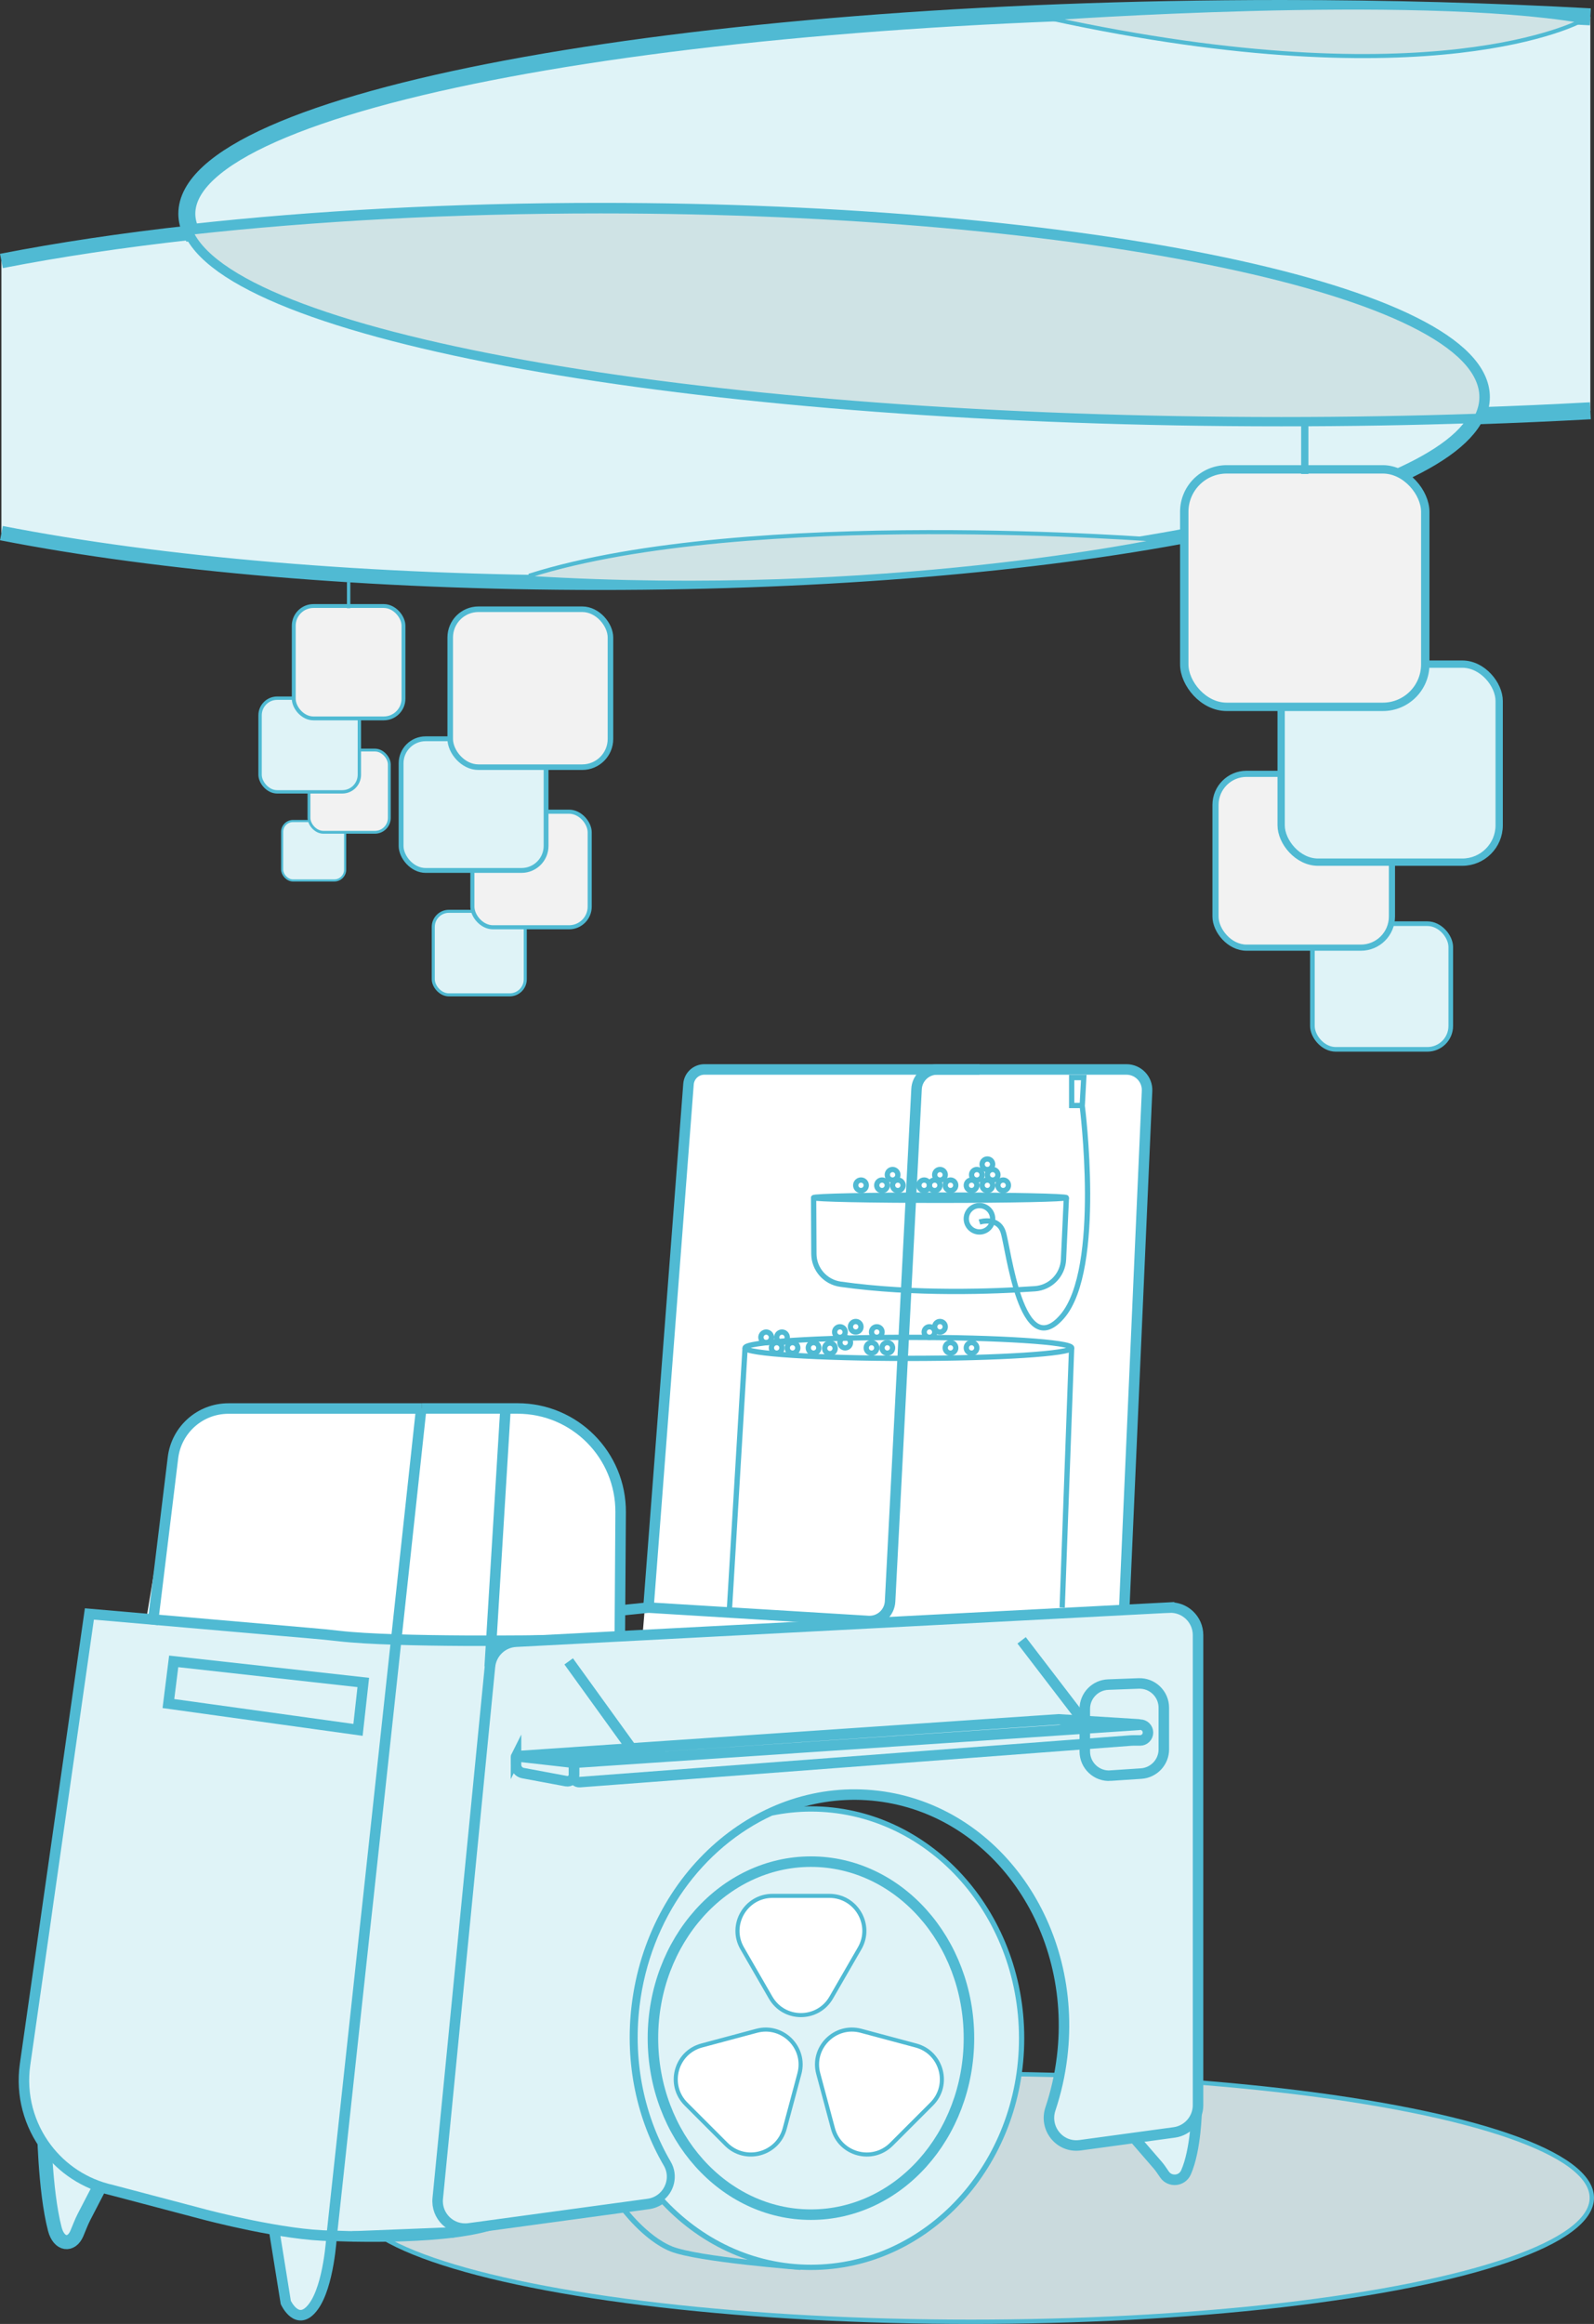 <?xml version="1.0" encoding="UTF-8"?>
<svg id="Layer_2" data-name="Layer 2" xmlns="http://www.w3.org/2000/svg" viewBox="0 0 292.66 426.46">
  <rect x="0" y="0" width="292.66" height="426.46" fill="#333333" stroke="none"/>
  <defs>
    <style>
      .cls-1 {
        stroke-width: 2.58px;
      }

      .cls-1, .cls-2, .cls-3, .cls-4, .cls-5, .cls-6, .cls-7, .cls-8, .cls-9, .cls-10, .cls-11, .cls-12, .cls-13, .cls-14, .cls-15, .cls-16, .cls-17, .cls-18, .cls-19, .cls-20, .cls-21, .cls-22 {
        stroke: #50bad3;
        stroke-miterlimit: 10;
      }

      .cls-1, .cls-2, .cls-3, .cls-6, .cls-7, .cls-8, .cls-9, .cls-10, .cls-11, .cls-14, .cls-21 {
        fill: #dff3f7;
      }

      .cls-2 {
        stroke-width: .62px;
      }

      .cls-23, .cls-12 {
        fill: #fff;
      }

      .cls-3 {
        stroke-width: 2.67px;
      }

      .cls-4 {
        stroke-width: 1.02px;
      }

      .cls-4, .cls-13, .cls-15, .cls-16, .cls-19, .cls-22 {
        fill: #f2f2f2;
      }

      .cls-5 {
        fill: #cadadd;
        stroke-width: .8px;
      }

      .cls-6 {
        stroke-width: .39px;
      }

      .cls-7, .cls-17 {
        stroke-width: .97px;
      }

      .cls-8, .cls-20 {
        stroke-width: 1.93px;
      }

      .cls-9 {
        stroke-width: .89px;
      }

      .cls-10 {
        stroke-width: 1.34px;
      }

      .cls-11 {
        stroke-width: .85px;
      }

      .cls-12 {
        stroke-width: .75px;
      }

      .cls-13 {
        stroke-width: 1.54px;
      }

      .cls-14 {
        stroke-width: .56px;
      }

      .cls-15 {
        stroke-width: .52px;
      }

      .cls-16 {
        stroke-width: 1.13px;
      }

      .cls-17, .cls-20 {
        fill: none;
      }

      .cls-18 {
        fill: #cfe3e5;
        stroke-width: .75px;
      }

      .cls-19 {
        stroke-width: .75px;
      }

      .cls-21 {
        stroke-width: 3.12px;
      }

      .cls-22 {
        stroke-width: .71px;
      }
    </style>
  </defs>
  <g id="Layer_1-2" data-name="Layer 1">
    <polygon class="cls-23" points="117.29 308.26 126.42 198.94 128.44 196.39 206.82 196.25 210.6 199.22 206.42 305.84 117.29 308.26"/>
    <polygon class="cls-23" points="20.27 337.05 31.76 267.47 32.75 264.16 34.7 261.46 39.22 258.46 89.91 258.46 98.17 258.72 105.39 261.56 110.73 266.83 113.43 272.97 113.95 279.66 113.95 309.73 30.76 339.56 20.27 337.05"/>
    <g>
      <ellipse class="cls-5" cx="178.26" cy="403.31" rx="114" ry="22.75"/>
      <g>
        <g>
          <path class="cls-3" d="m.26,97.83c28.86,5.64,67.51,9.1,110,9.1,83.81,0,152.72-13.43,160.91-30.63-11.66.4-23.67.6-35.94.6-104.76,0-190.78-15.03-200.08-34.22-12.73,1.41-24.45,3.17-34.89,5.21"/>
          <path class="cls-21" d="m291.99,3.09c-18-.99-37.05-1.53-56.77-1.53C124.26,1.56,34.3,18.43,34.3,39.23c0,1.16.3,2.31.85,3.45,22.45-2.48,48-3.89,75.11-3.89,89.32,0,161.72,15.25,161.72,34.07,0,1.16-.28,2.31-.82,3.44,7.08-.24,14.03-.55,20.83-.92"/>
          <path class="cls-18" d="m110.26,38.79c-27.12,0-52.67,1.41-75.11,3.89,9.3,19.19,95.32,34.22,200.08,34.22,12.27,0,24.28-.21,35.94-.6.54-1.13.82-2.28.82-3.44,0-18.82-72.41-34.07-161.72-34.07Z"/>
        </g>
        <g>
          <path class="cls-20" d="m113.95,295.52l4.81-.49c.21-.02.41-.03.62-.01l40.03,2.44c2.1.13,3.9-1.48,4.01-3.59l4.86-94.03c.1-2.01,1.77-3.59,3.78-3.59h34.76c2.16,0,3.88,1.8,3.78,3.95l-4.18,94.79"/>
          <path class="cls-20" d="m179.83,196.25h-50.51c-1.52,0-2.79,1.17-2.91,2.69l-7.35,96.05"/>
          <path class="cls-8" d="m207.87,391.9l4.71,5.44c.47.54.84,1.16,1.26,1.74.96,1.35,3.18,1.24,3.92-.46,1.83-4.16,1.94-11.25,1.94-11.25"/>
          <path class="cls-1" d="m20.27,397.47l-4.86,9.37c-.48.94-.87,2-1.3,3.01-.99,2.33-3.27,2.13-4.04-.79-1.88-7.17-2-19.41-2-19.41"/>
          <path class="cls-8" d="m8.58,356.61l5.75,18.72c.62,2.02,3.39,2.15,4.24.21,1.83-4.16,1.94-11.25,1.94-11.25"/>
          <path class="cls-8" d="m50.29,408.97l2.18,13.54s2.14,4.68,5.04.81,3.38-13.05,3.38-13.05c-4.35,0-10.15-.97-14.87-1.93-4.71-.97-8.34-1.93-8.34-1.93l-17.18-4.53c-4.94-1.11-9.08-3.91-11.93-7.68-3.21-4.25-4.77-9.71-3.97-15.36l11.81-82.67,40.49,3.52c1.76.15,3.51.31,5.27.52,10.6,1.24,38.36.8,38.36.8l-4.83,105.88-12.66,2.78-18.33.73"/>
          <path class="cls-20" d="m77.34,258.46l-16.44,151.81s19.34.97,29.01-1.93"/>
          <path class="cls-8" d="m214.64,295l-119.91,6.26c-2.5.13-4.52,2.07-4.77,4.56l-9.59,97.6c-.32,3.25,2.48,5.94,5.71,5.5l32.93-4.48c3.55-.48,5.51-4.42,3.7-7.52-4.79-8.19-7.06-18.28-5.78-28.85,2.87-23.86,22.68-41.1,44.24-38.5s36.71,24.04,33.83,47.9c-.4,3.31-1.13,6.5-2.14,9.52-1.2,3.58,1.71,7.18,5.45,6.67l17.27-2.35c2.51-.34,4.38-2.48,4.38-5.01v-86.25c0-2.9-2.43-5.2-5.32-5.05Z"/>
          <path class="cls-20" d="m94.74,322.39v1.45c0,.75.53,1.39,1.27,1.53l7.95,1.48c.74.14,1.42-.43,1.42-1.18v-2.19l-10.53-1.19c-.06,0-.11.04-.11.1Z"/>
          <line class="cls-20" x1="104.41" y1="304.87" x2="116.28" y2="321.31"/>
          <path class="cls-17" d="m114.27,405.09s4.16,5.66,8.99,7.6,23.74,3.38,23.74,3.38"/>
          <line class="cls-20" x1="198.68" y1="315.51" x2="187.57" y2="301.01"/>
          <polygon class="cls-20" points="31.89 304.87 30.92 312.61 65.73 317.44 66.7 308.74 31.89 304.87"/>
          <path class="cls-20" d="m28.02,298.11l3.74-30.63c.63-5.14,4.99-9.01,10.18-9.01h35.54"/>
          <path class="cls-20" d="m77.48,258.46h15.33l-2.9,47.38,2.9-47.38h2.21c10.51,0,19,8.55,18.93,19.06l-.15,22.75"/>
          <path class="cls-20" d="m203.92,325.83l5.6-.37c2.34-.16,4.16-2.1,4.16-4.44v-7.65c0-2.52-2.1-4.54-4.62-4.45l-5.6.21c-2.39.09-4.29,2.06-4.29,4.45v7.82c0,2.58,2.18,4.62,4.75,4.44Z"/>
          <g>
            <path class="cls-7" d="m148.89,331.95c-2.49,0-4.92.27-7.27.75-12.89,5.92-22.72,19.11-24.68,35.37-1.27,10.57.99,20.66,5.78,28.85,1.36,2.33.59,5.14-1.39,6.59,7.02,7.75,16.77,12.56,27.56,12.56,21.36,0,38.68-18.83,38.68-42.06s-17.32-42.06-38.68-42.06Z"/>
            <ellipse class="cls-8" cx="148.89" cy="374.01" rx="29.01" ry="32.39"/>
            <path class="cls-12" d="m147.05,347.9h5.22c4.94,0,8.03,5.35,5.56,9.63l-2.61,4.52-2.61,4.52c-2.47,4.28-8.65,4.28-11.12,0l-2.61-4.52-2.61-4.52c-2.47-4.28.62-9.63,5.56-9.63h5.22Z"/>
            <path class="cls-12" d="m167.36,389.79l-3.69,3.69c-3.49,3.49-9.46,1.9-10.74-2.88l-1.35-5.04-1.35-5.04c-1.28-4.77,3.09-9.14,7.86-7.86l5.04,1.35,5.04,1.35c4.77,1.28,6.37,7.25,2.88,10.74l-3.69,3.69Z"/>
            <path class="cls-12" d="m129.64,389.79l-3.69-3.69c-3.49-3.49-1.9-9.46,2.88-10.74l5.04-1.35,5.04-1.35c4.77-1.28,9.14,3.09,7.86,7.86l-1.35,5.04-1.35,5.04c-1.28,4.77-7.25,6.37-10.74,2.88l-3.69-3.69Z"/>
          </g>
          <path class="cls-20" d="m209.32,316.48c.8,0,1.45.65,1.45,1.45s-.65,1.45-1.45,1.45h-1.28c-.11,0-.23,0-.34.01l-101.27,7.64c-.57.04-1.05-.41-1.05-.98v-2.57l103.72-6.96c.06,0,.06-.09,0-.09l-14.76-.92-99.6,6.77"/>
          <ellipse class="cls-17" cx="166.78" cy="247.34" rx="29.98" ry="1.93"/>
          <line class="cls-17" x1="136.8" y1="247.34" x2="133.9" y2="295.69"/>
          <line class="cls-17" x1="196.75" y1="247.34" x2="195.02" y2="294.99"/>
          <ellipse class="cls-17" cx="172.58" cy="219.78" rx="23.21" ry=".48"/>
          <path class="cls-17" d="m195.79,219.78l-.53,11.34c-.13,2.86-2.39,5.18-5.25,5.37-7.47.51-22.09,1.09-35.69-.83-2.79-.39-4.88-2.76-4.89-5.58l-.05-10.31"/>
          <path class="cls-17" d="m179.83,224.25s3.38-1.08,4.35,1.82,3.3,24.26,10.84,15.51c7.53-8.74,3.67-38.72,3.67-38.72h-1.93v-5.12h2.22l-.28,5.12"/>
          <circle class="cls-17" cx="179.83" cy="223.65" r="2.42"/>
          <circle class="cls-17" cx="140.67" cy="245.41" r=".97"/>
          <circle class="cls-17" cx="142.6" cy="247.34" r=".97"/>
          <circle class="cls-17" cx="143.57" cy="245.41" r=".97"/>
          <circle class="cls-17" cx="145.51" cy="247.34" r=".97"/>
          <circle class="cls-17" cx="154.21" cy="244.44" r=".97"/>
          <circle class="cls-17" cx="157.11" cy="243.47" r=".97"/>
          <circle class="cls-17" cx="174.51" cy="247.34" r=".97"/>
          <circle class="cls-17" cx="170.65" cy="244.44" r=".97"/>
          <circle class="cls-17" cx="172.58" cy="243.47" r=".97"/>
          <circle class="cls-17" cx="178.38" cy="247.34" r=".97"/>
          <circle class="cls-17" cx="174.51" cy="217.51" r=".97"/>
          <circle class="cls-17" cx="171.61" cy="217.51" r=".97"/>
          <circle class="cls-17" cx="172.58" cy="215.58" r=".97"/>
          <circle class="cls-17" cx="184.18" cy="217.51" r=".97"/>
          <circle class="cls-17" cx="181.28" cy="217.51" r=".97"/>
          <circle class="cls-17" cx="182.25" cy="215.58" r=".97"/>
          <circle class="cls-17" cx="178.38" cy="217.51" r=".97"/>
          <circle class="cls-17" cx="179.35" cy="215.58" r=".97"/>
          <circle class="cls-17" cx="181.28" cy="213.65" r=".97"/>
          <circle class="cls-17" cx="161.94" cy="217.51" r=".97"/>
          <circle class="cls-17" cx="164.84" cy="217.51" r=".97"/>
          <circle class="cls-17" cx="163.88" cy="215.58" r=".97"/>
          <circle class="cls-17" cx="169.68" cy="217.51" r=".97"/>
          <circle class="cls-17" cx="158.08" cy="217.51" r=".97"/>
          <circle class="cls-17" cx="160.98" cy="244.44" r=".97"/>
          <circle class="cls-17" cx="160.01" cy="247.34" r=".97"/>
          <circle class="cls-17" cx="149.37" cy="247.34" r=".97"/>
          <circle class="cls-17" cx="162.91" cy="247.34" r=".97"/>
          <circle class="cls-17" cx="155.18" cy="246.37" r=".97"/>
          <circle class="cls-17" cx="152.37" cy="247.43" r=".97"/>
        </g>
        <g>
          <rect class="cls-11" x="240.96" y="169.5" width="25.4" height="23.06" rx="4.29" ry="4.29"/>
          <rect class="cls-16" x="223.17" y="142" width="32.39" height="31.9" rx="5.7" ry="5.7"/>
          <rect class="cls-10" x="235.22" y="121.87" width="40.03" height="36.34" rx="6.77" ry="6.77"/>
          <rect class="cls-13" x="217.43" y="86.13" width="44.25" height="43.58" rx="7.79" ry="7.79"/>
          <line class="cls-10" x1="239.56" y1="86.98" x2="239.56" y2="76.78"/>
        </g>
        <g>
          <rect class="cls-14" x="79.56" y="167.23" width="16.89" height="15.33" rx="2.86" ry="2.86" transform="translate(176 349.79) rotate(-180)"/>
          <rect class="cls-19" x="86.74" y="148.94" width="21.54" height="21.21" rx="3.79" ry="3.79" transform="translate(195.01 319.1) rotate(-180)"/>
          <rect class="cls-9" x="73.64" y="135.56" width="26.62" height="24.16" rx="4.5" ry="4.5" transform="translate(173.9 295.29) rotate(-180)"/>
          <rect class="cls-4" x="82.67" y="111.8" width="29.42" height="28.98" rx="5.18" ry="5.18" transform="translate(194.75 252.58) rotate(-180)"/>
          <path class="cls-18" d="m97.26,106.06l.12-.48c39.88-12.52,115.94-6.47,115.94-6.47,0,0-51.07,10.95-116.07,6.95Z"/>
        </g>
        <g>
          <rect class="cls-6" x="51.81" y="150.65" width="11.57" height="10.91" rx="1.99" ry="1.99" transform="translate(115.18 312.22) rotate(-180)"/>
          <rect class="cls-15" x="56.72" y="137.64" width="14.75" height="15.09" rx="2.65" ry="2.65" transform="translate(128.2 290.37) rotate(-180)"/>
          <rect class="cls-2" x="47.76" y="128.12" width="18.23" height="17.19" rx="3.14" ry="3.14" transform="translate(113.74 273.43) rotate(-180)"/>
          <rect class="cls-22" x="53.94" y="111.21" width="20.15" height="20.62" rx="3.62" ry="3.62" transform="translate(128.02 243.04) rotate(-180)"/>
          <line class="cls-2" x1="64.01" y1="111.61" x2="64.01" y2="106.79"/>
        </g>
      </g>
    </g>
    <path class="cls-18" d="m290.29,3.84s-27.04,14.83-97.54-.48c0,0,66.57-4.74,97.54.48Z"/>
  </g>
</svg>